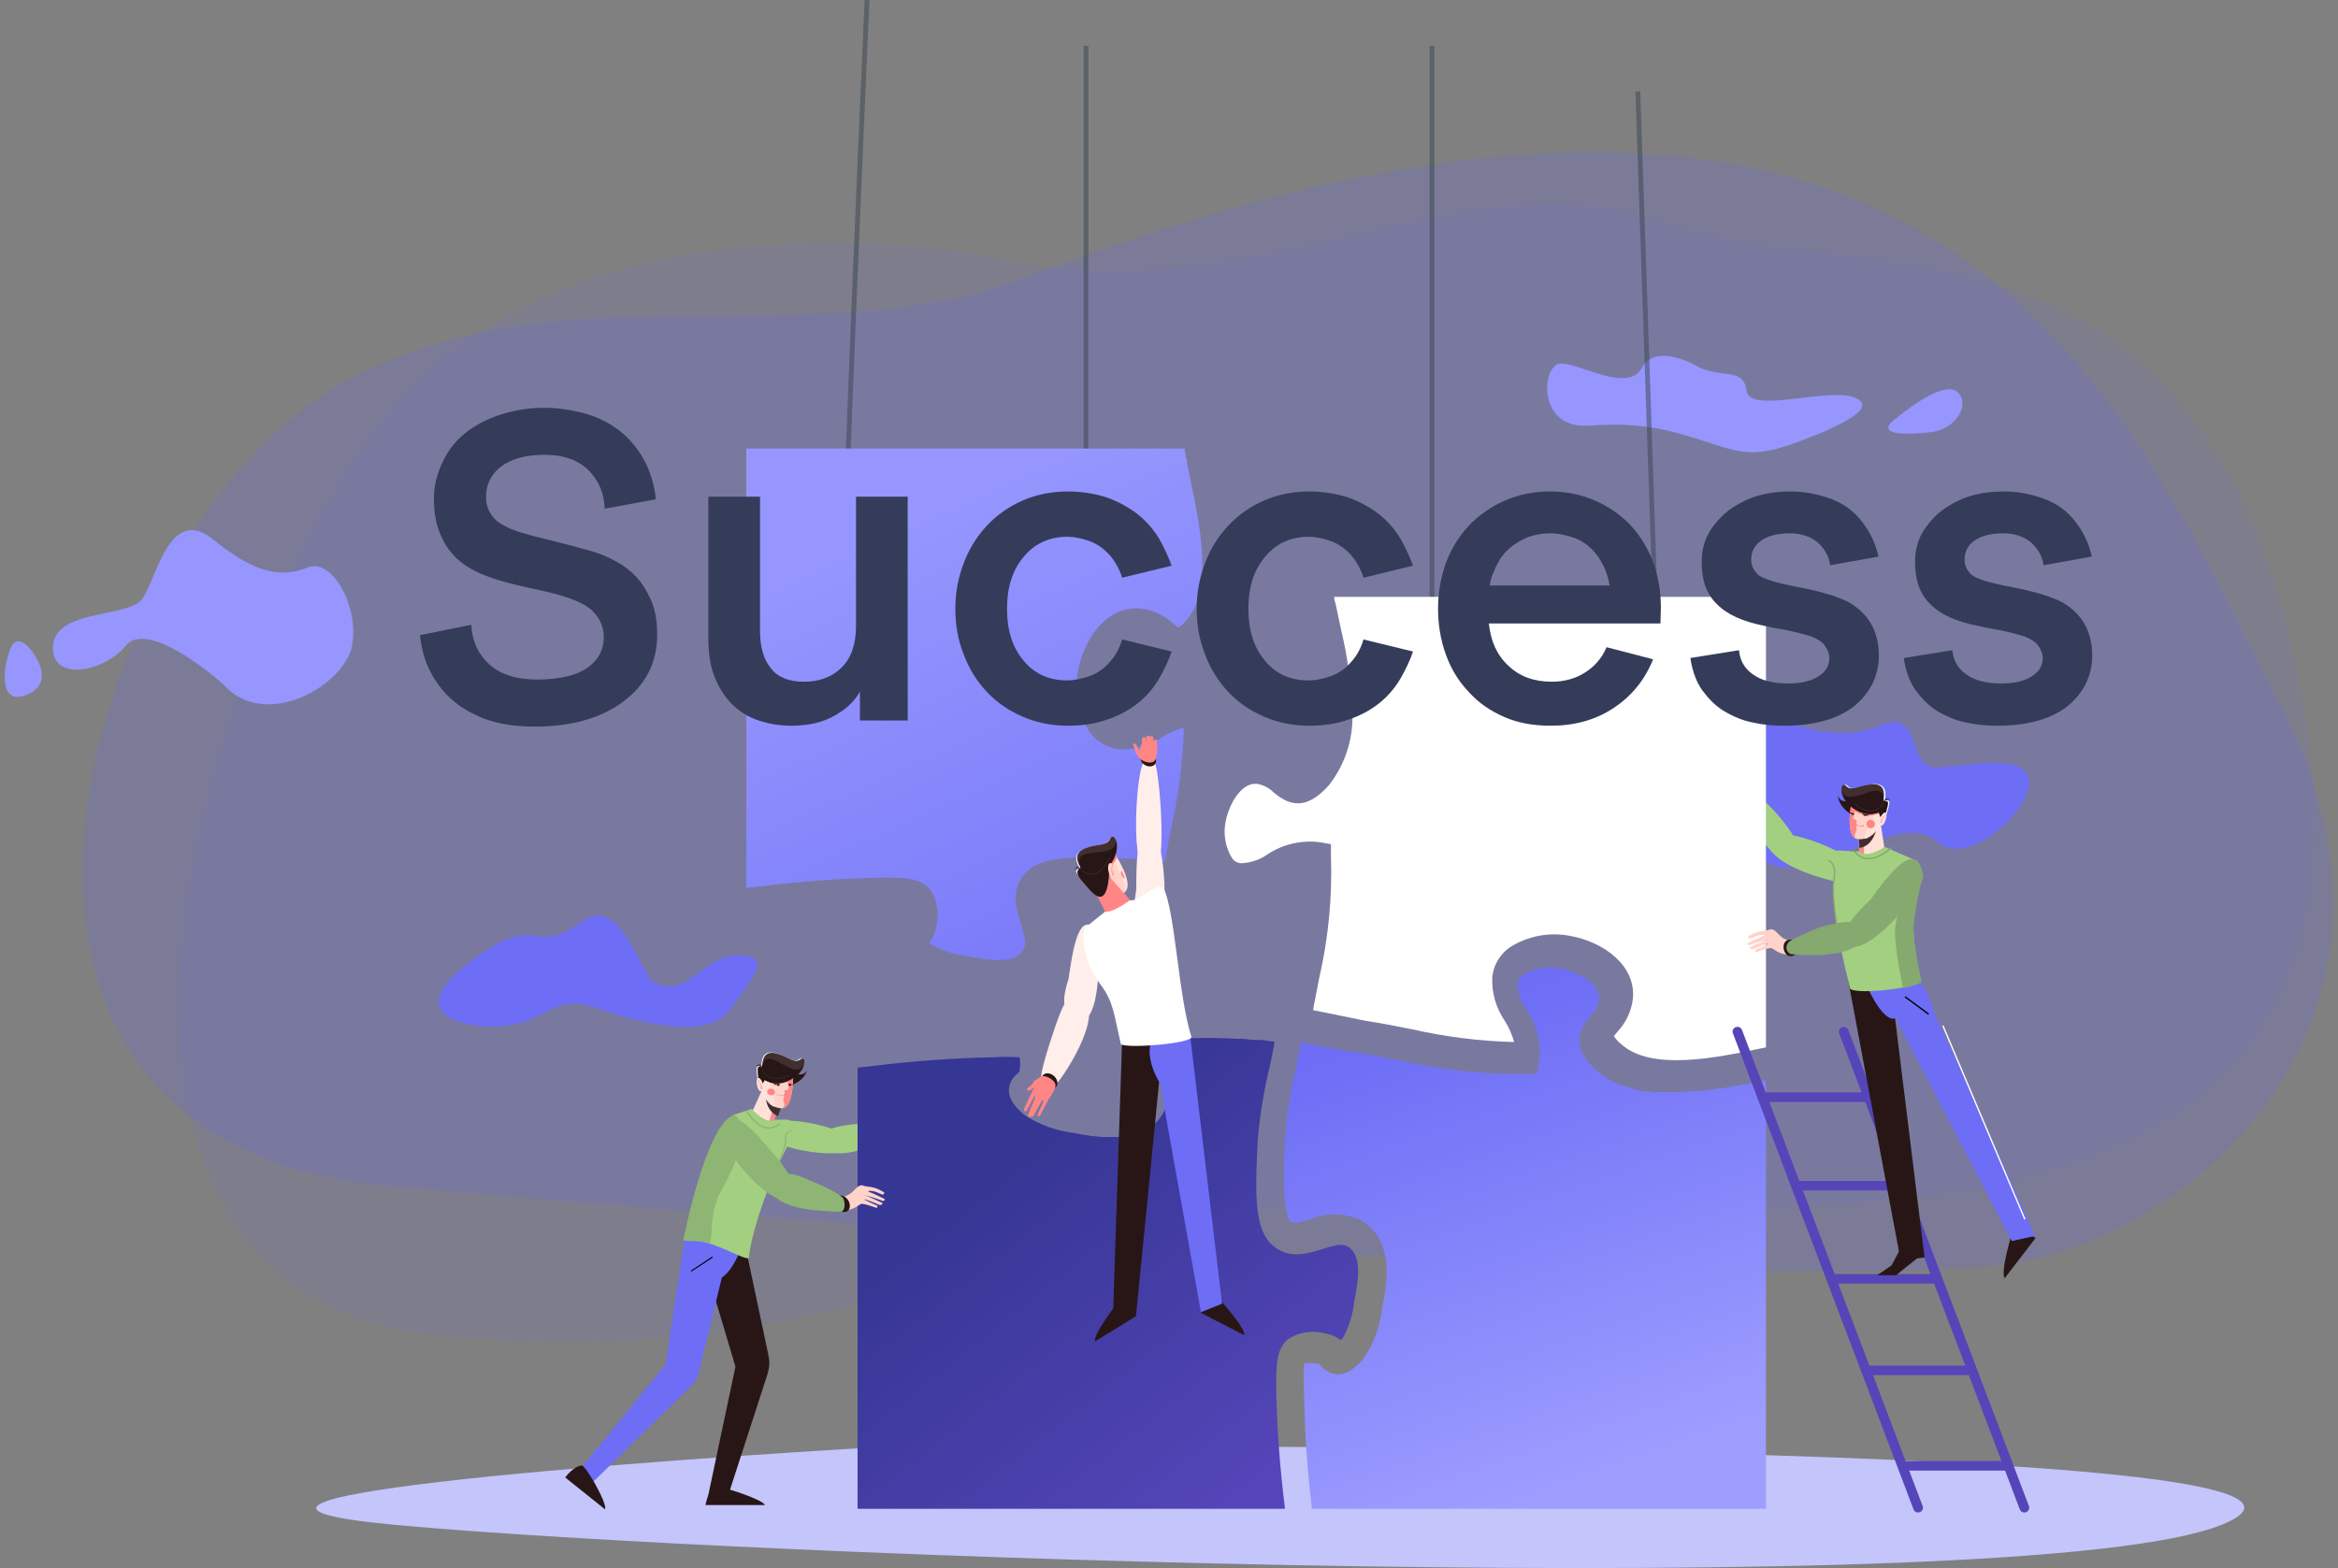 <svg width="480" height="322" viewBox="0 0 480 322" fill="none" xmlns="http://www.w3.org/2000/svg">
<rect x="0" y="0" width="480" height="322" fill="#808080" stroke="none"/>
<path d="M81.008 313.115C25.342 307.92 127.397 300.126 185.382 296.879C264.75 296.879 496.331 296.879 456.103 313.115C415.876 329.351 150.591 319.609 81.008 313.115Z" fill="#C3C5FB"/>
<path d="M73.353 76.946C116.684 55.375 162.722 72.632 207.678 58.071C401.063 -16.888 435.704 82.339 468.202 144.894C500.7 207.45 453.036 250.592 417.289 258.681C381.541 266.77 182.763 252.749 79.853 243.581C-23.057 234.414 19.19 103.91 73.353 76.946Z" fill="#6D6DF6" fill-opacity="0.2"/>
<path d="M89.318 75.003C124.049 44.864 181.679 47.972 206.153 53.293C255.951 64.787 301.919 30.944 341.502 45.63C381.085 60.317 454.506 36.691 473.021 145.243C491.536 253.795 389.53 250.927 302.702 246.458C215.874 241.988 181.892 283.71 89.318 274.132C-3.256 264.553 45.904 112.677 89.318 75.003Z" fill="#6D6DF6" fill-opacity="0.1"/>
<path d="M337.091 75.525C339.437 71.093 345.998 73.678 348.985 75.525C354.036 77.661 357.946 75.525 358.598 80.273C359.25 85.021 374.729 79.64 380.431 81.539C386.134 83.438 378.15 87.395 369.189 90.719C360.227 94.042 357.621 93.093 350.289 90.719C342.957 88.345 337.091 86.604 326.337 87.395C315.584 88.186 316.561 75.525 319.983 74.734C323.405 73.942 334.158 81.064 337.091 75.525Z" fill="#9696FE"/>
<path d="M119.575 189.183C126.282 184.557 129.821 194.85 133.517 201.184C140.488 206.184 143.973 196.183 151.578 196.183C159.183 196.183 154.113 201.184 149.994 207.184C145.875 213.184 133.517 210.851 123.061 207.184C112.605 203.517 113.238 210.517 100.881 210.851C94.015 210.665 83.369 207.862 95.707 198.133C111.13 185.971 108.81 197.203 119.575 189.183Z" fill="#6D6DF6"/>
<path d="M385.694 149.089C378.168 152.353 368.894 149.315 365.198 147.388C332.606 134.126 321.518 172.892 330.59 175.953C339.662 179.013 345.71 164.731 354.11 168.812C362.51 172.892 359.486 180.033 370.238 177.653C380.99 175.273 391.742 167.452 397.791 172.892C403.839 178.333 416.607 166.771 416.607 160.65C416.607 154.53 404.511 157.25 397.791 157.59C391.07 157.93 395.103 145.008 385.694 149.089Z" fill="#6D6DF6"/>
<path d="M25.874 132.548C29.634 127.97 40.758 135.981 45.85 140.56C54.663 150.288 70.821 140.56 72.29 132.548C73.759 124.536 68.177 114.522 63.183 116.525C58.189 118.528 52.901 118.241 43.794 110.802C34.687 103.363 32.043 119.386 29.106 123.106C26.168 126.825 11.48 125.109 10.892 132.548C10.305 139.987 21.174 138.27 25.874 132.548Z" fill="#9696FE"/>
<path fill-rule="evenodd" clip-rule="evenodd" d="M175.22 230.871C171.173 231.282 167.434 232.315 168.474 234.795C170.208 238.932 178.627 235.802 182.157 233.895C182.549 232.638 182.533 231.673 181.525 230.78C179.025 230.488 175.812 230.811 175.22 230.871Z" fill="#A3CF80"/>
<path opacity="0.5" fill-rule="evenodd" clip-rule="evenodd" d="M178.501 0.035C177.003 33.699 174.006 103.581 174.006 113.901H173.014C173.014 103.558 176.012 33.649 177.51 0L178.501 0.035ZM223.459 9.41V113.901H222.466V9.41H223.459ZM294.49 9.41V151.471H293.498V9.41H294.49ZM336.75 18.789L341.245 151.458L340.253 151.485L335.758 18.815L336.75 18.789Z" fill="#38454F"/>
<path d="M358.171 222.693L362.557 221.8V309.82H269.344C268.376 301.74 267.832 293.617 267.715 285.481C267.601 283.665 267.601 281.844 267.715 280.028C268.644 279.831 269.605 279.831 270.535 280.028L270.542 280.029C270.786 280.059 270.821 280.063 271.255 280.521C271.669 281.026 272.188 281.439 272.777 281.731C273.366 282.023 274.011 282.188 274.67 282.216C276.55 282.216 278.023 281.076 279.84 279.135C281.992 275.974 283.335 272.349 283.757 268.567C284.697 263.946 286.608 254.272 278.963 250.39C277.427 249.736 275.774 249.391 274.1 249.375C272.427 249.359 270.767 249.673 269.219 250.298C266.43 251.161 265.302 251.315 264.801 250.729C264.299 250.144 263.172 247.34 263.767 235.017V234.339C264.137 229.225 264.912 224.146 266.085 219.15C266.399 217.63 266.702 216.111 266.994 214.591V214.036L269.187 214.467C272.039 215.022 274.42 215.546 277.741 216.039C281.062 216.532 284.195 217.148 287.329 217.764L287.329 217.764C294.641 219.421 302.104 220.35 309.606 220.537H313.052H315.528L315.966 218.134C316.478 214.318 315.553 210.45 313.366 207.258C312.258 205.712 311.637 203.88 311.58 201.99C311.612 201.625 311.727 201.273 311.917 200.958C312.107 200.643 312.367 200.375 312.677 200.172C314.99 198.837 317.719 198.377 320.353 198.878C323.737 199.494 328.625 201.928 328.311 205.256C328.094 206.557 327.457 207.756 326.494 208.675C323.956 211.695 322.39 215.145 328.029 220.013C328.555 220.468 329.11 220.89 329.69 221.276L330.254 221.615L331.476 222.324L332.197 222.663L333.45 223.001L334.264 223.279L335.455 223.648L336.332 223.864L337.554 224.111H338.463L339.716 224.265H340.656H341.91H343.915C345.356 224.265 346.797 224.049 348.239 224.049H348.74C350.213 223.926 351.685 223.71 353.158 223.494L353.158 223.494H353.534L357.983 222.693H358.171Z" fill="url(#paint0_linear)"/>
<path d="M262.001 285.07C262.169 293.346 262.775 301.607 263.816 309.82H176.059V219.23L179.442 218.866C187.547 217.862 195.699 217.275 203.865 217.104C205.679 216.996 207.497 216.996 209.31 217.104C209.504 218.005 209.504 218.937 209.31 219.838L209.309 219.844C209.279 220.081 209.275 220.115 208.818 220.536C208.308 220.939 207.893 221.447 207.601 222.023C207.309 222.6 207.147 223.232 207.126 223.877C207.126 225.699 208.264 227.126 210.202 228.887C213.358 230.973 216.977 232.275 220.753 232.684L222.291 233.018H222.567L224.198 233.291H224.444L226.136 233.473H226.32H228.166H230.042H231.211H231.488L232.933 233.139L234.195 232.684L234.564 232.501L235.456 232.015L235.886 231.742L236.655 231.135L237.055 230.77C237.316 230.521 237.563 230.258 237.793 229.981L238.101 229.616C238.436 229.175 238.734 228.708 238.993 228.219C239.629 226.687 239.94 225.043 239.908 223.387C239.876 221.732 239.502 220.1 238.809 218.592C237.916 215.89 237.793 214.796 238.378 214.31C238.962 213.825 241.761 212.731 254.065 213.308H254.742C255.819 213.339 256.926 213.551 257.972 213.551H258.987L261.171 213.855H261.602V214.462C261.325 215.92 261.048 217.347 260.74 218.775C259.452 224.023 258.588 229.365 258.156 234.749V235.386C257.664 245.317 257.603 252.241 261.017 255.491C264.431 258.74 268.43 257.434 271.506 256.493C273.875 255.734 275.382 255.308 276.551 255.916C279.688 257.525 278.95 262.627 278.027 267.304C277.741 269.919 276.948 272.456 275.689 274.775L275.259 275.23C274.315 274.465 273.177 273.971 271.968 273.803C270.692 273.458 269.356 273.388 268.05 273.598C266.745 273.807 265.5 274.292 264.401 275.018C262.001 277.083 262.001 280.423 262.001 285.07Z" fill="url(#paint1_linear)"/>
<path d="M239.111 177.086L239.294 176.126C239.641 174.184 239.997 172.274 240.364 170.394C241.953 163.513 242.854 156.486 243.054 149.421C241.525 149.836 240.063 150.473 238.713 151.311C236.088 153.089 232.974 153.978 229.819 153.851C228.611 153.735 227.441 153.361 226.387 152.752C225.334 152.143 224.419 151.314 223.706 150.32C221.346 146.662 220.48 142.219 221.291 137.928C222.513 130.988 227.404 124.266 234.22 124.978C236.718 125.27 239.061 126.354 240.914 128.076C241.25 128.355 241.648 128.696 241.923 128.882C242.582 128.427 243.17 127.874 243.665 127.24C249.075 121.044 246.385 108.001 244.399 98.552C244.154 97.344 243.91 96.167 243.696 95.052C243.696 94.711 243.696 94.37 243.512 94.029C243.329 93.689 243.39 92.728 243.145 92.109H153.221V182.322L155.91 182.043C164.177 180.994 172.492 180.384 180.822 180.215C185.498 180.215 188.86 180.215 190.97 182.631C191.7 183.739 192.188 184.992 192.399 186.307C192.61 187.622 192.539 188.967 192.192 190.252C192.023 191.47 191.526 192.617 190.756 193.567L191.214 194.001C193.538 195.265 196.081 196.064 198.703 196.355C203.44 197.285 208.575 198.028 210.165 194.868C210.776 193.691 210.348 192.173 209.584 189.757C208.637 186.659 207.353 182.631 210.593 179.193C213.833 175.754 220.802 175.785 230.858 176.281H231.5C232.753 176.281 233.945 176.435 235.107 176.559H236.115L238.591 176.9H239.019L239.111 177.086Z" fill="url(#paint2_linear)"/>
<path fill-rule="evenodd" clip-rule="evenodd" d="M233.866 155.603C233.884 155.635 233.905 155.664 233.928 155.692C234.019 155.801 234.143 155.878 234.282 155.911C234.42 155.945 234.566 155.933 234.698 155.878C234.867 155.809 235.002 155.676 235.074 155.509C235.147 155.343 235.152 155.155 235.088 154.985C235.038 154.857 234.95 154.747 234.835 154.671C234.82 154.662 234.804 154.652 234.789 154.644L233.843 154.081C233.783 154.033 233.712 154.002 233.636 153.992C233.561 153.981 233.483 153.991 233.413 154.021C233.306 154.064 233.22 154.148 233.173 154.254C233.127 154.36 233.124 154.479 233.165 154.587C233.175 154.6 233.178 154.618 233.185 154.632C233.203 154.66 233.223 154.685 233.245 154.709L233.866 155.603Z" fill="#FF8685"/>
<path fill-rule="evenodd" clip-rule="evenodd" d="M250.022 266.445C250.327 266.693 255.834 272.834 255.425 274.158L246.556 269.609C246.556 269.609 248.226 267.108 250.022 266.445Z" fill="#281616"/>
<path fill-rule="evenodd" clip-rule="evenodd" d="M229.612 267.336C229.327 267.606 224.31 274.153 224.82 275.442L233.312 270.223C233.312 270.223 231.454 267.858 229.612 267.336Z" fill="#281616"/>
<path fill-rule="evenodd" clip-rule="evenodd" d="M238.867 213.13L236.542 236.651L235.814 244.052L233.241 269.987L228.511 269.857L230.355 214.154C230.355 214.154 237.48 208.898 238.867 213.13Z" fill="#281616"/>
<path fill-rule="evenodd" clip-rule="evenodd" d="M236.081 214.875C235.775 216.865 236.472 219.931 238.39 222.798L239.342 229.132L240.566 235.974L241.895 243.406L246.556 269.446L250.893 267.716L244.354 212.735C244.354 212.735 236.981 210.017 236.081 214.875Z" fill="#6D6DF6"/>
<path fill-rule="evenodd" clip-rule="evenodd" d="M217.989 207.253C219.024 204.92 220.366 204.346 222.167 205.294C227.127 207.906 217.678 222.567 216.184 223.182C214.885 223.719 213.784 222.899 213.776 220.982C213.769 219.131 216.926 209.647 217.989 207.253Z" fill="#FFEEEA"/>
<path fill-rule="evenodd" clip-rule="evenodd" d="M219.322 201.219C217.797 205.833 218.348 208.315 221.006 209.432C226.382 211.691 225.918 192.877 224.996 191.159C224.195 189.665 222.879 189.337 221.922 190.752C220.172 193.322 219.579 200.441 219.322 201.219Z" fill="#FFEEEA"/>
<path fill-rule="evenodd" clip-rule="evenodd" d="M233.247 182.901C232.416 187.875 233.272 190.062 235.941 190.189C241.343 190.445 238.388 172.542 237.284 171.221C236.325 170.072 235.037 170.227 234.313 171.924C232.998 175.015 233.387 182.062 233.247 182.901Z" fill="#FFEEEA"/>
<path fill-rule="evenodd" clip-rule="evenodd" d="M236.345 177.951C239.941 181.861 238.106 158.231 237.087 156.678C236.199 155.325 235.051 155.425 234.445 157.293C232.917 162.008 232.182 182.12 236.345 177.951Z" fill="#FFEEEA"/>
<path fill-rule="evenodd" clip-rule="evenodd" d="M223.635 180.111C223.672 180.601 223.661 181.061 223.541 181.322C223.196 182.087 222.124 180.704 221.712 180.18C221.3 179.656 220.657 178.896 221.092 178.606C221.286 178.502 221.494 178.427 221.709 178.385C221.453 177.706 219.646 175.467 222.705 174.236C225.123 173.264 227.285 173.758 227.866 172.29C228.447 170.821 229.83 172.591 229.053 175.132C228.275 177.673 226.303 179.456 224.884 179.839C224.473 179.958 224.056 180.049 223.635 180.111Z" fill="white"/>
<path fill-rule="evenodd" clip-rule="evenodd" d="M228.8 175.084C228.8 175.084 229.347 177.516 228.984 178.283C228.622 179.049 227.554 177.686 227.144 177.168C226.734 176.651 226.09 175.901 226.535 175.606C226.98 175.311 228.8 175.084 228.8 175.084Z" fill="#281616"/>
<path fill-rule="evenodd" clip-rule="evenodd" d="M227.626 173.217C227.739 173.711 233.5 181.473 230.778 183.302C230.067 183.78 228.719 183.403 227.925 183.362C225.676 183.247 223.942 181.882 223.203 179.689C222.21 176.719 227.626 173.217 227.626 173.217Z" fill="#FFE1DA"/>
<path fill-rule="evenodd" clip-rule="evenodd" d="M230.329 178.882C230.538 179.307 230.731 179.738 230.906 180.173C230.898 180.213 230.883 180.249 230.863 180.277C230.75 180.44 230.5 180.27 230.305 179.899C230.11 179.528 230.043 179.094 230.157 178.932C230.175 178.904 230.199 178.885 230.229 178.877C230.259 178.868 230.293 178.87 230.329 178.882Z" fill="#FF8685"/>
<path fill-rule="evenodd" clip-rule="evenodd" d="M231.145 182.963C231.045 183.092 230.925 183.204 230.789 183.296C230.076 183.776 228.718 183.39 227.92 183.347C225.656 183.223 223.908 181.837 223.157 179.619C223.081 179.394 223.039 179.158 223.033 178.919C224.112 176.64 227.22 174.629 227.22 174.629C227.311 175.025 230.938 179.975 231.145 182.963Z" fill="#FFD3CA"/>
<path fill-rule="evenodd" clip-rule="evenodd" d="M227.365 172.77C227.41 172.977 228.386 174.377 229.373 176.115C228.274 178.113 226.499 179.439 225.165 179.738C224.254 179.943 223.379 180.106 222.62 179.936C222.593 179.863 222.566 179.789 222.545 179.72C221.514 176.577 227.365 172.77 227.365 172.77Z" fill="#FF8685"/>
<path fill-rule="evenodd" clip-rule="evenodd" d="M225.111 183.637L228.267 190.041L233.241 186.216L227.886 180.181L225.111 183.637Z" fill="#FF8685"/>
<path fill-rule="evenodd" clip-rule="evenodd" d="M221.535 179.056C221.535 179.056 221.267 178.577 221.889 178.528C222.446 178.484 219.313 175.559 222.835 174.163C225.202 173.225 227.346 173.762 227.892 172.292C228.438 170.821 229.836 172.63 229.114 175.179C228.392 177.728 226.479 179.491 225.085 179.852C223.692 180.213 222.394 180.455 221.535 179.056Z" fill="#412F2F"/>
<path fill-rule="evenodd" clip-rule="evenodd" d="M228.516 176.7C228.516 176.7 228.077 181.875 227.194 182.884C226.312 183.893 225.053 181.203 224.221 180.159C223.389 179.115 222.083 177.602 223.002 176.986C223.92 176.371 228.516 176.7 228.516 176.7Z" fill="#FF8685"/>
<path fill-rule="evenodd" clip-rule="evenodd" d="M221.497 178.99C221.497 178.99 221.221 178.496 221.849 178.453C221.93 178.448 221.93 178.381 221.89 178.266L221.887 178.26C221.878 178.246 221.869 178.229 221.866 178.21C219.734 172.878 229.298 177.073 229.106 172.459C229.326 173.098 229.397 174.04 229.109 175.102C228.41 177.705 226.496 179.491 225.092 179.845C223.688 180.199 222.382 180.433 221.497 178.99Z" fill="#281616"/>
<path fill-rule="evenodd" clip-rule="evenodd" d="M227.725 176.34C227.725 176.34 227.999 181.675 226.811 183.523C225.623 185.372 223.65 182.621 222.755 181.608C221.86 180.594 220.435 179.145 221.684 178.322C222.934 177.499 227.725 176.34 227.725 176.34Z" fill="#281616"/>
<path fill-rule="evenodd" clip-rule="evenodd" d="M227.511 178.561C227.511 178.561 227.357 177.29 227.939 177.221C228.52 177.153 229.388 179.64 228.921 180.152C228.455 180.663 227.762 180.198 227.511 178.561Z" fill="#FFD3CA"/>
<path fill-rule="evenodd" clip-rule="evenodd" d="M222.06 178.695C222.065 178.704 225.21 181.397 227.625 176.3L227.734 176.361C225.247 181.601 221.995 178.807 221.986 178.799L222.06 178.695Z" fill="#412F2F"/>
<path fill-rule="evenodd" clip-rule="evenodd" d="M220.613 178.462C220.613 178.462 221.008 177.733 221.686 178.261L221.636 178.342C221.04 177.878 220.697 178.513 220.697 178.516L220.613 178.462Z" fill="#281616"/>
<path fill-rule="evenodd" clip-rule="evenodd" d="M221.016 178.094C221.016 178.094 221.607 177.86 221.94 178.763L221.866 178.784C221.576 177.989 221.059 178.196 221.057 178.196L221.016 178.094Z" fill="#281616"/>
<path fill-rule="evenodd" clip-rule="evenodd" d="M228.307 177.576C228.158 178.327 228.171 178.886 228.247 179.252C228.424 180.104 228.939 179.934 228.584 178.817L228.467 178.857C228.764 179.734 228.471 179.829 228.353 179.197C228.278 178.667 228.302 178.124 228.426 177.595L228.307 177.576Z" fill="#FF8685"/>
<path fill-rule="evenodd" clip-rule="evenodd" d="M222.612 190.628L226.896 187.185C226.896 187.185 227.865 187.79 231.967 184.88C233.977 185.191 237.131 181.189 238.882 182.345C241.282 187.247 241.948 204.751 244.597 212.876C245.041 214.24 231.577 215.377 230.115 214.428C228.704 208.298 228.629 205.736 225.905 202.112C221.27 195.948 222.612 190.628 222.612 190.628Z" fill="white"/>
<path fill-rule="evenodd" clip-rule="evenodd" d="M216.791 223.213C217.316 222.661 217.149 221.662 216.42 220.986C215.69 220.31 214.673 220.205 214.148 220.759C213.624 221.313 213.79 222.31 214.519 222.986C215.249 223.662 216.267 223.767 216.791 223.213Z" fill="#281616"/>
<path fill-rule="evenodd" clip-rule="evenodd" d="M214.766 226.382C214.766 226.382 216.524 224.271 216.699 222.99C216.859 221.827 214.36 220.434 213.525 221.227C212.609 222.096 211.925 224.809 211.925 224.809L214.766 226.382Z" fill="#FF8685"/>
<path fill-rule="evenodd" clip-rule="evenodd" d="M212.023 223.879L212.036 223.852C212.062 223.799 212.098 223.752 212.142 223.714C212.185 223.676 212.236 223.648 212.29 223.631C212.345 223.614 212.402 223.609 212.459 223.615C212.516 223.622 212.571 223.64 212.62 223.669C212.722 223.728 212.798 223.827 212.832 223.943C212.866 224.06 212.855 224.185 212.802 224.293L212.788 224.319L210.79 228.02C210.776 228.048 210.761 228.075 210.743 228.1C210.7 228.158 210.638 228.198 210.569 228.212C210.5 228.227 210.428 228.216 210.365 228.181C210.297 228.14 210.246 228.075 210.221 227.997C210.196 227.919 210.201 227.835 210.233 227.761L210.242 227.74L212.023 223.879Z" fill="#FF8685"/>
<path fill-rule="evenodd" clip-rule="evenodd" d="M212.738 224.846L212.749 224.817C212.774 224.761 212.81 224.711 212.855 224.668C212.901 224.626 212.954 224.592 213.013 224.57C213.072 224.547 213.135 224.536 213.198 224.537C213.261 224.538 213.323 224.551 213.381 224.575C213.498 224.625 213.59 224.718 213.637 224.832C213.684 224.947 213.681 225.074 213.631 225.188L213.617 225.216L211.682 229.193C211.646 229.27 211.58 229.33 211.498 229.36C211.416 229.391 211.325 229.39 211.244 229.357C211.164 229.322 211.101 229.259 211.068 229.18C211.035 229.101 211.036 229.014 211.069 228.935L212.738 224.846Z" fill="#FF8685"/>
<path fill-rule="evenodd" clip-rule="evenodd" d="M213.508 224.759L213.522 224.73C213.55 224.674 213.589 224.625 213.636 224.585C213.684 224.545 213.739 224.514 213.798 224.496C213.857 224.478 213.92 224.471 213.981 224.477C214.043 224.484 214.103 224.502 214.158 224.532C214.269 224.594 214.352 224.697 214.389 224.819C214.426 224.942 214.414 225.074 214.356 225.187L214.341 225.215L212.15 229.17C212.109 229.247 212.039 229.304 211.957 229.328C211.874 229.353 211.785 229.345 211.709 229.304C211.633 229.261 211.577 229.19 211.55 229.106C211.524 229.022 211.531 228.931 211.569 228.852L213.508 224.759Z" fill="#FF8685"/>
<path fill-rule="evenodd" clip-rule="evenodd" d="M214.474 225.627L214.483 225.604C214.504 225.56 214.534 225.52 214.572 225.487C214.609 225.454 214.653 225.428 214.701 225.411C214.748 225.395 214.799 225.387 214.85 225.389C214.901 225.391 214.95 225.403 214.996 225.424C215.089 225.467 215.161 225.542 215.195 225.635C215.23 225.728 215.225 225.83 215.182 225.92L215.17 225.943L213.522 229.08C213.491 229.14 213.436 229.186 213.37 229.209C213.304 229.232 213.232 229.229 213.168 229.202C213.105 229.172 213.056 229.12 213.032 229.056C213.007 228.993 213.009 228.922 213.037 228.86L214.474 225.627Z" fill="#FF8685"/>
<path fill-rule="evenodd" clip-rule="evenodd" d="M210.946 223.867C210.88 223.81 210.842 223.731 210.841 223.647C210.84 223.564 210.876 223.483 210.942 223.422C210.979 223.388 211.024 223.362 211.074 223.346C211.688 223.001 212.196 222.226 212.284 222.086L212.284 222.08C212.305 222.049 212.329 222.02 212.357 221.993C212.403 221.951 212.457 221.918 212.516 221.894C212.576 221.871 212.64 221.858 212.705 221.857C212.77 221.856 212.834 221.866 212.894 221.888C212.954 221.909 213.008 221.94 213.053 221.981C213.133 222.051 213.183 222.144 213.195 222.244C213.208 222.343 213.183 222.445 213.123 222.532C212.567 223.4 211.316 223.963 211.302 223.942C211.24 223.961 211.174 223.964 211.111 223.95C211.048 223.937 210.991 223.908 210.946 223.867Z" fill="#FF8685"/>
<path fill-rule="evenodd" clip-rule="evenodd" d="M213.599 221.163C213.633 221.137 213.67 221.113 213.709 221.094C213.86 221.015 214.031 220.987 214.199 221.012C214.367 221.037 214.523 221.116 214.643 221.235C214.798 221.387 214.887 221.593 214.891 221.81C214.894 222.026 214.812 222.235 214.662 222.392C214.549 222.511 214.401 222.592 214.24 222.622C214.218 222.626 214.196 222.627 214.175 222.628L212.874 222.82C212.787 222.846 212.694 222.848 212.606 222.826C212.518 222.804 212.437 222.758 212.373 222.694C212.276 222.598 212.22 222.468 212.217 222.332C212.215 222.195 212.266 222.063 212.36 221.964C212.374 221.95 212.389 221.937 212.405 221.924C212.436 221.898 212.471 221.876 212.508 221.858L213.599 221.163Z" fill="#FF8685"/>
<path fill-rule="evenodd" clip-rule="evenodd" d="M234.249 155.247C233.935 155.889 234.349 156.744 235.174 157.159C235.999 157.575 236.922 157.389 237.236 156.748C237.551 156.107 237.135 155.251 236.31 154.836C235.486 154.422 234.562 154.605 234.249 155.247Z" fill="#281616"/>
<path fill-rule="evenodd" clip-rule="evenodd" d="M237.542 152.286C237.542 152.286 237.811 155.317 237.031 156.248C236.318 157.097 233.733 156.219 233.746 155.135C233.842 154.396 234.557 152.286 234.557 152.286L237.542 152.286Z" fill="#FF8685"/>
<path fill-rule="evenodd" clip-rule="evenodd" d="M232.808 152.697C232.743 152.725 232.69 152.776 232.659 152.839C232.628 152.901 232.623 152.97 232.643 153.03C232.655 153.064 232.676 153.094 232.703 153.118C232.984 153.514 233.037 154.211 233.043 154.338L233.046 154.341C233.048 154.369 233.053 154.397 233.062 154.423C233.077 154.465 233.1 154.502 233.131 154.534C233.162 154.565 233.2 154.588 233.243 154.604C233.285 154.619 233.332 154.626 233.379 154.623C233.426 154.621 233.474 154.609 233.519 154.589C233.598 154.553 233.665 154.494 233.71 154.42C233.755 154.347 233.774 154.264 233.766 154.185C233.714 153.406 233.091 152.701 233.073 152.714C233.038 152.687 232.995 152.671 232.948 152.668C232.901 152.664 232.852 152.674 232.808 152.697Z" fill="#FF8685"/>
<path fill-rule="evenodd" clip-rule="evenodd" d="M236.116 153.713C236.162 153.717 236.209 153.712 236.254 153.697C236.299 153.683 236.341 153.66 236.378 153.629C236.415 153.598 236.446 153.561 236.469 153.519C236.492 153.477 236.507 153.431 236.512 153.383L236.804 151.639L236.807 151.622C236.822 151.509 236.792 151.397 236.725 151.31C236.658 151.223 236.559 151.168 236.449 151.157C236.339 151.146 236.227 151.181 236.139 151.253C236.05 151.325 235.992 151.429 235.977 151.541L235.976 151.558L235.978 151.563L235.813 153.313C235.806 153.361 235.808 153.409 235.819 153.455C235.831 153.501 235.851 153.544 235.879 153.582C235.908 153.619 235.943 153.65 235.984 153.672C236.024 153.695 236.069 153.709 236.116 153.713Z" fill="#FF8685"/>
<path fill-rule="evenodd" clip-rule="evenodd" d="M235.658 153.532C235.614 153.531 235.571 153.522 235.53 153.504C235.49 153.486 235.454 153.46 235.424 153.428C235.394 153.395 235.37 153.356 235.355 153.314C235.339 153.272 235.332 153.227 235.334 153.181L235.312 151.493L235.311 151.477C235.314 151.368 235.358 151.264 235.434 151.186C235.51 151.109 235.612 151.066 235.717 151.066C235.823 151.066 235.923 151.109 235.995 151.186C236.068 151.263 236.108 151.368 236.105 151.476L236.104 151.492L236.106 151.497L236.004 153.184C236.003 153.23 235.993 153.276 235.975 153.318C235.957 153.36 235.932 153.399 235.899 153.431C235.867 153.463 235.829 153.489 235.788 153.506C235.746 153.523 235.702 153.532 235.658 153.532Z" fill="#FF8685"/>
<path fill-rule="evenodd" clip-rule="evenodd" d="M234.803 153.832C234.758 153.831 234.715 153.822 234.675 153.804C234.635 153.786 234.599 153.76 234.568 153.728C234.538 153.695 234.515 153.656 234.499 153.614C234.484 153.572 234.477 153.527 234.478 153.481L234.456 151.793L234.456 151.777C234.458 151.668 234.502 151.564 234.579 151.486C234.655 151.409 234.757 151.366 234.862 151.366C234.967 151.366 235.067 151.409 235.14 151.486C235.213 151.563 235.252 151.668 235.25 151.776L235.249 151.792L235.251 151.797L235.149 153.484C235.148 153.53 235.138 153.576 235.12 153.618C235.102 153.66 235.076 153.699 235.044 153.731C235.012 153.763 234.974 153.789 234.932 153.806C234.891 153.823 234.847 153.832 234.803 153.832Z" fill="#FF8685"/>
<path fill-rule="evenodd" clip-rule="evenodd" d="M236.889 153.998C236.969 154.003 237.05 153.976 237.113 153.923C237.177 153.87 237.219 153.795 237.229 153.714L237.492 152.251L237.495 152.237C237.502 152.191 237.499 152.144 237.488 152.099C237.476 152.054 237.456 152.013 237.427 151.977C237.399 151.942 237.364 151.912 237.324 151.891C237.283 151.87 237.239 151.857 237.192 151.853C237.146 151.849 237.099 151.855 237.053 151.869C237.008 151.884 236.965 151.907 236.928 151.937C236.89 151.967 236.859 152.005 236.835 152.046C236.811 152.088 236.795 152.134 236.789 152.18L236.787 152.193L236.633 153.666C236.627 153.706 236.628 153.746 236.638 153.785C236.647 153.823 236.664 153.859 236.688 153.89C236.712 153.921 236.742 153.946 236.776 153.965C236.811 153.983 236.849 153.995 236.889 153.998Z" fill="#FF8685"/>
<path d="M174.991 244.769C174.116 245.638 172.576 245.941 171.915 245.984C170.813 246.502 169.241 247.694 171.768 248.315C174.926 249.091 176.258 247.349 176.787 247.223C177.317 247.097 179.216 247.787 179.739 247.977C180.157 248.129 180.185 247.786 180.146 247.595C179.419 247.278 177.842 246.568 177.351 246.262C177.735 246.242 179.696 247.06 180.391 247.366C180.947 247.61 181.17 247.243 181.212 247.028C180.354 246.628 178.4 245.742 177.451 245.397C177.705 245.436 180.368 246.245 181.016 246.533C181.534 246.764 181.662 246.432 181.661 246.237C181.062 245.913 179.531 245.145 178.201 244.662C178.867 244.162 180.949 245.237 181.139 245.306C181.329 245.375 181.818 244.916 181.343 244.744C179.234 243.447 178.029 243.805 177.286 243.482C176.543 243.159 176.084 243.682 174.991 244.769Z" fill="#FFD3CA"/>
<path fill-rule="evenodd" clip-rule="evenodd" d="M173.905 248.743C174.56 248.353 174.67 247.346 174.151 246.498C173.633 245.649 172.682 245.272 172.027 245.663C171.372 246.054 171.261 247.059 171.78 247.908C172.299 248.756 173.25 249.133 173.905 248.743Z" fill="#281616"/>
<path fill-rule="evenodd" clip-rule="evenodd" d="M175.291 234.617C175.679 239.112 157.603 235.856 157.603 232.872C155.996 227.002 175.806 232.018 175.291 234.617Z" fill="#A3CF80"/>
<path d="M157.709 278.022L152.474 253.322C149.896 249.627 143.482 255.485 143.482 255.485L150.994 280.64L145.189 308.071L149.173 308.071L157.254 283.144C158.18 280.476 157.991 279.489 157.72 278.078L157.709 278.022Z" fill="#281616"/>
<path d="M143.938 279.843L149.941 255.177C149.141 250.296 140.69 253.377 140.69 253.377L136.653 280.184L119.011 301.81L121.287 304.77L141.889 284.623C143.189 283.67 143.541 281.575 143.938 279.843Z" fill="#6D6DF6"/>
<path fill-rule="evenodd" clip-rule="evenodd" d="M144.749 254.753L141.802 256.747C141.802 256.747 143.742 262.607 147.091 262.624C150.44 262.641 153.221 253.489 153.221 253.489L144.749 254.753Z" fill="#6D6DF6"/>
<path fill-rule="evenodd" clip-rule="evenodd" d="M156.665 219.789C156.665 219.789 156.693 219.248 157.195 219.616C157.26 219.664 157.295 219.615 157.318 219.502C157.323 219.486 157.328 219.47 157.333 219.452C158.325 214.115 163.555 223.357 165.671 219.796C165.459 220.571 165.005 221.259 164.374 221.759C162.565 223.252 160.231 223.359 158.988 222.726C157.744 222.092 156.632 221.429 156.665 219.789Z" fill="#281616"/>
<path fill-rule="evenodd" clip-rule="evenodd" d="M156.917 221.595C156.703 222.02 156.468 222.392 156.248 222.542C155.603 222.978 155.459 221.239 155.402 220.578C155.345 219.916 155.221 218.928 155.7 218.932C155.903 218.955 156.101 219.01 156.287 219.094C156.419 218.391 156.133 215.534 159.102 216.228C161.452 216.779 162.872 218.395 164.044 217.507C165.215 216.62 165.412 218.854 163.558 220.515C161.704 222.177 159.303 222.547 158.019 222.07C157.641 221.937 157.273 221.778 156.917 221.595Z" fill="white"/>
<path fill-rule="evenodd" clip-rule="evenodd" d="M163.66 220.167C163.66 220.167 162.905 222.471 162.274 222.901C161.642 223.331 161.504 221.62 161.45 220.968C161.395 220.317 161.275 219.344 161.743 219.347C162.212 219.349 163.66 220.167 163.66 220.167Z" fill="#281616"/>
<path fill-rule="evenodd" clip-rule="evenodd" d="M158.694 222.406L156.96 222.677L153.825 229.641L158.245 232.063L160.301 225.751L158.694 222.406Z" fill="#FFE1DA"/>
<path fill-rule="evenodd" clip-rule="evenodd" d="M157.508 231.655L158.248 232.063L160.308 225.765L159.74 224.556L159.593 224.583L157.508 231.655Z" fill="#FF8685"/>
<path fill-rule="evenodd" clip-rule="evenodd" d="M158.571 222.072L157.658 222.251C156.639 224.676 157.177 228.201 159.733 229.191L161.005 225.565L158.571 222.072Z" fill="#412F2F"/>
<path fill-rule="evenodd" clip-rule="evenodd" d="M162.892 218.233C162.741 218.67 163.444 227.635 160.453 227.59C157.462 227.544 155.679 223.619 156.347 220.829C157.015 218.039 162.892 218.233 162.892 218.233Z" fill="#FFD3CA"/>
<path fill-rule="evenodd" clip-rule="evenodd" d="M159.167 227.339C156.974 226.365 155.779 223.201 156.341 220.848C156.482 220.263 156.853 219.81 157.352 219.459C157.871 219.598 158.293 219.721 158.293 219.721C158.293 219.721 157.682 223.367 158.401 224.307C158.952 225.023 159.065 226.459 159.167 227.339Z" fill="#FFE1DA"/>
<path fill-rule="evenodd" clip-rule="evenodd" d="M162.823 218.212C162.762 218.389 162.821 219.924 162.73 221.715C161.062 222.641 159.221 222.725 158.147 222.271C157.416 221.96 156.729 221.638 156.276 221.127C156.29 221.056 156.305 220.988 156.32 220.924C157.009 218.072 162.823 218.212 162.823 218.212Z" fill="#FF8685"/>
<path fill-rule="evenodd" clip-rule="evenodd" d="M162.835 218.216C162.689 218.638 163.443 227.006 160.735 227.565C160.738 227.524 160.755 227.486 160.783 227.455C161.25 226.886 160.925 226.421 160.855 226.074C160.788 225.809 160.824 225.533 160.955 225.297C161.07 225.061 160.888 225.093 160.884 224.898C160.88 224.704 161.117 224.649 161.111 224.524C161.105 224.398 161.001 224.109 161.083 223.963C161.164 223.817 161.807 223.877 161.89 223.649C161.974 223.422 161.376 219.366 161.349 219.156L162.323 218.211C162.642 218.207 162.835 218.216 162.835 218.216Z" fill="#FF8685"/>
<path fill-rule="evenodd" clip-rule="evenodd" d="M155.758 219.642C155.758 219.642 155.788 219.093 156.309 219.401C156.778 219.678 155.784 215.49 159.292 216.299C161.653 216.848 163.072 218.496 164.258 217.579C165.443 216.663 165.625 218.951 163.75 220.664C161.875 222.378 159.456 222.77 158.167 222.289C156.878 221.808 155.725 221.284 155.758 219.642Z" fill="#412F2F"/>
<path fill-rule="evenodd" clip-rule="evenodd" d="M155.75 219.666C155.75 219.666 155.777 219.127 156.298 219.433C156.365 219.471 156.401 219.42 156.425 219.306C156.429 219.29 156.434 219.274 156.434 219.254C157.43 213.902 162.895 222.375 165.058 218.636C164.911 219.262 164.494 220.039 163.732 220.722C161.869 222.396 159.456 222.769 158.166 222.289C156.876 221.81 155.725 221.278 155.75 219.666Z" fill="#281616"/>
<path fill-rule="evenodd" clip-rule="evenodd" d="M157.816 219.863C157.816 219.863 157.062 222.168 156.43 222.597C155.798 223.027 155.659 221.316 155.606 220.665C155.552 220.014 155.431 219.04 155.899 219.043C156.368 219.046 157.816 219.863 157.816 219.863Z" fill="#281616"/>
<path fill-rule="evenodd" clip-rule="evenodd" d="M156.498 222.216C156.498 222.216 156.079 221.175 155.577 221.37C155.076 221.566 155.437 223.847 156.034 224.039C156.631 224.232 156.995 223.581 156.498 222.216Z" fill="#FFE1DA"/>
<path fill-rule="evenodd" clip-rule="evenodd" d="M150.466 228.984L154.325 227.726C154.325 227.726 157.33 231.142 159.206 229.876C159.94 230.159 162.021 229.368 162.925 230.701C163.493 231.539 161.979 234.106 161.92 234.883C157.937 242.281 154.325 252.753 153.725 258.33C152.814 258.899 145.871 254.347 141.887 254.802C141.61 254.036 148.004 244.495 148.678 240.025C149.457 234.846 150.466 228.984 150.466 228.984Z" fill="#A3CF80"/>
<path d="M140.295 254.574C140.454 255.073 143.482 254.574 145.645 255.371C146.471 253.809 145.598 250.533 147.466 245.582C154.386 233.745 152.474 229.571 150.653 228.964C144.962 230.785 140.295 254.574 140.295 254.574Z" fill="#8FB575"/>
<path fill-rule="evenodd" clip-rule="evenodd" d="M156.547 219.669C156.551 219.678 157.789 222.771 161.964 220.807L162.022 220.895C157.729 222.914 156.445 219.707 156.441 219.698L156.547 219.669Z" fill="#412F2F"/>
<path fill-rule="evenodd" clip-rule="evenodd" d="M155.267 218.846C155.267 218.846 156.156 218.445 156.537 219.367L156.427 219.408C156.088 218.596 155.318 218.948 155.317 218.949L155.267 218.846Z" fill="#281616"/>
<path fill-rule="evenodd" clip-rule="evenodd" d="M155.619 218.459C155.619 218.459 156.72 218.71 156.517 219.434L156.388 219.396C156.566 218.759 155.607 218.54 155.604 218.539L155.619 218.459Z" fill="#281616"/>
<path fill-rule="evenodd" clip-rule="evenodd" d="M159.687 224.775C159.687 224.775 160.678 225.079 161.251 224.869L161.292 224.963C160.683 225.186 159.66 224.874 159.657 224.873L159.687 224.775Z" fill="#FF8685"/>
<path fill-rule="evenodd" clip-rule="evenodd" d="M159.71 224.703C159.71 224.703 159.551 224.733 159.632 224.821L159.499 224.825C159.372 224.679 159.622 224.625 159.622 224.624L159.71 224.703Z" fill="#FF8685"/>
<path fill-rule="evenodd" clip-rule="evenodd" d="M156.591 224.022C156.591 224.016 156.591 224.011 156.593 224.006C156.594 224.001 156.596 223.997 156.6 223.993C156.603 223.989 156.607 223.986 156.612 223.983C156.616 223.981 156.621 223.98 156.626 223.979C156.636 223.978 156.646 223.981 156.654 223.987C156.662 223.994 156.668 224.003 156.669 224.013C156.751 224.655 156.979 225.27 157.336 225.81C157.692 226.35 158.168 226.801 158.726 227.129C158.73 227.131 158.734 227.134 158.737 227.138C158.74 227.142 158.742 227.147 158.743 227.152C158.745 227.157 158.745 227.162 158.744 227.167C158.743 227.172 158.741 227.176 158.739 227.181C158.736 227.185 158.733 227.189 158.729 227.192C158.724 227.195 158.72 227.198 158.715 227.199C158.71 227.2 158.705 227.201 158.7 227.2C158.694 227.199 158.69 227.198 158.685 227.195C158.117 226.861 157.633 226.401 157.27 225.851C156.907 225.301 156.675 224.675 156.591 224.022Z" fill="white"/>
<path fill-rule="evenodd" clip-rule="evenodd" d="M155.649 221.789C156.102 222.322 156.338 222.77 156.438 223.093C156.672 223.843 156.184 223.93 155.975 222.89L156.087 222.872C156.235 223.693 156.512 223.645 156.329 223.094C156.157 222.644 155.898 222.223 155.566 221.855L155.649 221.789Z" fill="#FF8685"/>
<path fill-rule="evenodd" clip-rule="evenodd" d="M158.193 223.55C158.295 223.542 158.399 223.553 158.5 223.581C158.6 223.609 158.695 223.654 158.778 223.713C158.862 223.773 158.932 223.845 158.986 223.926C159.039 224.007 159.074 224.095 159.089 224.185C159.117 224.369 159.063 224.548 158.937 224.686C158.811 224.824 158.625 224.908 158.416 224.921C158.314 224.929 158.21 224.918 158.109 224.89C158.009 224.862 157.914 224.817 157.83 224.757C157.746 224.698 157.676 224.626 157.622 224.545C157.569 224.464 157.534 224.376 157.519 224.286C157.491 224.102 157.546 223.922 157.671 223.784C157.797 223.647 157.984 223.563 158.193 223.55Z" fill="#FF8685"/>
<path fill-rule="evenodd" clip-rule="evenodd" d="M159.813 222.553C159.843 222.554 159.873 222.561 159.9 222.573C159.927 222.586 159.951 222.604 159.972 222.626C159.992 222.647 160.007 222.673 160.017 222.701C160.027 222.729 160.032 222.759 160.03 222.788C160.026 222.848 159.999 222.904 159.954 222.945C159.909 222.985 159.85 223.007 159.789 223.006C159.76 223.005 159.73 222.998 159.703 222.985C159.676 222.973 159.651 222.955 159.631 222.933C159.611 222.911 159.595 222.885 159.585 222.857C159.575 222.83 159.571 222.8 159.573 222.77C159.576 222.71 159.603 222.654 159.648 222.613C159.693 222.572 159.752 222.551 159.813 222.553Z" fill="#281616"/>
<path fill-rule="evenodd" clip-rule="evenodd" d="M158.916 222.561L160.041 222.613L160.032 222.803L158.906 222.752L158.916 222.561Z" fill="#281616"/>
<path fill-rule="evenodd" clip-rule="evenodd" d="M161.768 222.561L162.83 222.724L162.877 222.825L161.815 222.661L161.768 222.561Z" fill="#281616"/>
<path fill-rule="evenodd" clip-rule="evenodd" d="M162.169 222.544C162.198 222.542 162.228 222.546 162.257 222.556C162.285 222.565 162.311 222.581 162.333 222.6C162.355 222.62 162.373 222.644 162.386 222.671C162.399 222.698 162.406 222.727 162.407 222.756C162.409 222.817 162.387 222.875 162.346 222.92C162.305 222.965 162.249 222.992 162.188 222.996C162.158 222.998 162.128 222.993 162.1 222.984C162.071 222.974 162.045 222.958 162.023 222.939C162.001 222.919 161.983 222.895 161.97 222.868C161.958 222.841 161.951 222.812 161.949 222.782C161.947 222.722 161.969 222.663 162.01 222.619C162.051 222.574 162.108 222.547 162.169 222.544Z" fill="#281616"/>
<path fill-rule="evenodd" clip-rule="evenodd" d="M146.592 305.377C146.592 304.571 156.772 307.916 157.027 309.059H144.848C144.848 309.059 145.214 306.557 146.592 305.377Z" fill="#281616"/>
<path fill-rule="evenodd" clip-rule="evenodd" d="M119.331 300.951C119.878 300.254 124.804 308.798 124.209 309.928L116.052 303.404C116.052 303.404 117.555 301.207 119.331 300.951Z" fill="#281616"/>
<path fill-rule="evenodd" clip-rule="evenodd" d="M146.369 258.203L141.98 261.102L141.802 260.955L146.191 258.057L146.369 258.203Z" fill="black"/>
<path fill-rule="evenodd" clip-rule="evenodd" d="M153.397 228C153.406 228.015 156.367 233.475 159.991 230.704L160.142 230.934C156.272 233.894 153.175 228.174 153.162 228.156L153.397 228Z" fill="#8FB575"/>
<path fill-rule="evenodd" clip-rule="evenodd" d="M162.676 232.151C162.671 232.149 160.979 231.955 161.156 233.866C161.33 235.694 159.601 238.788 159.592 238.795L159.832 238.898C159.836 238.889 161.582 235.773 161.411 233.918C161.242 232.146 162.722 232.316 162.726 232.316L162.676 232.151Z" fill="#8FB575"/>
<path fill-rule="evenodd" clip-rule="evenodd" d="M158.808 236.962C162.376 240.916 162.996 243.192 162.996 245.927C158.689 249.709 145.753 233.411 148.599 231.362C150.133 225.482 157.906 236.088 158.808 236.962Z" fill="#8FB575"/>
<path fill-rule="evenodd" clip-rule="evenodd" d="M166.403 242.458C161.935 240.402 159.46 240.409 157.752 242.913C158.208 248.377 167.572 248.645 172.435 248.832C173.78 248.884 173.508 246.295 172.908 245.84C170.48 243.998 167.056 242.758 166.403 242.458Z" fill="#8FB575"/>
<path d="M2.213 133.055C3.492 130.063 5.945 132.689 7.011 134.376C9.41 137.896 9.41 141.637 4.612 142.957C-0.186 144.277 0.614 136.796 2.213 133.055Z" fill="#9696FE"/>
<path d="M401.758 80.414C399.386 78.424 392.721 83.04 389.685 85.596C383.967 89.586 391.803 89.328 396.675 88.706C401.546 88.084 404.723 82.901 401.758 80.414Z" fill="#9696FE"/>
<path fill-rule="evenodd" clip-rule="evenodd" d="M366.154 168.741C368.735 171.99 370.65 175.46 368.13 176.481C363.924 178.185 360.189 169.794 359.051 165.848C359.675 164.66 360.38 163.978 361.738 164.074C363.725 165.689 365.776 168.266 366.154 168.741Z" fill="#A3CF80"/>
<path fill-rule="evenodd" clip-rule="evenodd" d="M361.499 163.867C361.979 164.364 361.878 165.29 361.274 165.938C360.671 166.585 359.792 166.705 359.312 166.209C358.832 165.712 358.934 164.785 359.538 164.138C360.142 163.491 361.02 163.369 361.499 163.867Z" fill="#281616"/>
<path fill-rule="evenodd" clip-rule="evenodd" d="M359.055 163.457C359.055 163.457 358.78 164.557 359.345 165.565C360.253 166.129 362.299 164.487 361.946 163.481C361.558 162.375 359.331 160.43 359.331 160.43L359.055 163.457Z" fill="#FF8685"/>
<path fill-rule="evenodd" clip-rule="evenodd" d="M361.8 163.514C361.81 163.553 361.817 163.593 361.821 163.634C361.832 163.793 361.791 163.953 361.703 164.089C361.615 164.225 361.484 164.331 361.33 164.391C361.134 164.468 360.915 164.468 360.721 164.391C360.526 164.314 360.371 164.166 360.288 163.98C360.226 163.837 360.211 163.679 360.246 163.527C360.25 163.508 360.256 163.488 360.262 163.469L360.595 162.27C360.606 162.184 360.64 162.103 360.695 162.035C360.749 161.967 360.821 161.914 360.904 161.882C361.028 161.833 361.167 161.833 361.29 161.881C361.414 161.93 361.512 162.024 361.565 162.142C361.567 162.161 361.579 162.178 361.584 162.195C361.592 162.231 361.596 162.267 361.597 162.304L361.8 163.514Z" fill="#FFE1DA"/>
<path d="M289.852 211.35C286.692 210.709 283.47 210.098 280.125 209.579C277.337 208.998 274.611 208.449 271.947 207.899L269.592 207.441L269.747 206.463C270.119 204.569 270.46 202.706 270.831 200.874C272.731 192.642 273.543 184.203 273.248 175.766V173.353L270.831 172.926C267.086 172.489 263.306 173.389 260.175 175.461C258.589 176.579 256.702 177.206 254.754 177.263C254.387 177.232 254.032 177.119 253.716 176.934C253.4 176.749 253.13 176.496 252.926 176.194C251.57 173.943 251.107 171.278 251.625 168.71C252.244 165.412 254.692 160.677 258.037 160.952C259.346 161.164 260.552 161.785 261.476 162.724C264.481 165.198 267.95 166.725 272.845 161.227C276.402 156.666 278.094 150.954 277.585 145.222C277.342 139.985 276.616 134.781 275.416 129.675L274.982 127.659L274.332 124.604L274.146 123.749C273.929 123.322 273.929 122.955 273.929 122.558H361.659H362.557V215.077L361.659 215.26C352.211 217.245 339.169 219.933 332.973 214.527C332.34 214.032 331.786 213.445 331.332 212.786C331.517 212.511 331.858 212.114 332.137 211.778C333.861 209.927 334.946 207.585 335.235 205.089C335.916 198.277 329.225 193.39 322.286 192.168C317.994 191.358 313.552 192.224 309.895 194.581C308.901 195.295 308.072 196.208 307.463 197.262C306.854 198.315 306.479 199.483 306.363 200.69C306.234 203.844 307.124 206.956 308.903 209.579C309.768 210.943 310.425 212.425 310.855 213.977C303.782 213.797 296.746 212.917 289.852 211.35Z" fill="url(#paint3_linear)"/>
<path fill-rule="evenodd" clip-rule="evenodd" d="M378.173 210.922C377.656 211.11 377.393 211.673 377.585 212.179L382.196 224.335H362.511L357.642 211.498C357.45 210.992 356.875 210.734 356.358 210.922C355.841 211.11 355.578 211.673 355.77 212.179L367.767 243.806C367.772 243.82 367.778 243.834 367.783 243.848L375.018 262.92C375.023 262.934 375.028 262.949 375.034 262.963L382.15 281.721C382.155 281.735 382.16 281.75 382.166 281.764L389.582 301.315C389.587 301.329 389.593 301.343 389.599 301.357L392.856 309.944C393.048 310.45 393.622 310.708 394.139 310.52C394.656 310.332 394.919 309.769 394.727 309.263L391.962 301.973H411.647L414.671 309.944C414.863 310.45 415.438 310.708 415.955 310.52C416.471 310.332 416.735 309.769 416.543 309.263L413.286 300.677C413.28 300.662 413.275 300.648 413.269 300.634L405.853 281.083C405.848 281.069 405.843 281.055 405.837 281.041L398.721 262.282C398.716 262.268 398.711 262.253 398.705 262.239L391.47 243.168C391.465 243.153 391.46 243.139 391.454 243.125L379.457 211.498C379.265 210.992 378.69 210.734 378.173 210.922ZM389.832 244.464L396.341 261.623H376.656L370.147 244.464H389.832ZM369.405 242.509H389.09L382.938 226.29H363.253L369.405 242.509ZM377.398 263.579H397.083L403.473 280.424H383.788L377.398 263.579ZM384.53 282.38H404.215L410.906 300.018H391.22L384.53 282.38Z" fill="#5545B8"/>
<path d="M365.539 192.216C366.427 193.098 367.988 193.405 368.658 193.449C369.776 193.974 371.37 195.183 368.808 195.813C365.605 196.6 364.255 194.833 363.718 194.705C363.181 194.578 361.254 195.277 360.725 195.47C360.301 195.624 360.273 195.276 360.311 195.082C361.049 194.761 362.648 194.04 363.146 193.731C362.757 193.711 360.769 194.54 360.063 194.85C359.499 195.098 359.273 194.725 359.23 194.508C360.101 194.102 362.082 193.203 363.045 192.853C362.787 192.893 360.087 193.713 359.43 194.005C358.904 194.239 358.774 193.903 358.775 193.705C359.383 193.377 360.936 192.598 362.284 192.109C361.609 191.601 359.497 192.691 359.305 192.761C359.112 192.831 358.616 192.366 359.098 192.191C361.237 190.876 362.459 191.239 363.212 190.912C363.965 190.584 364.43 191.114 365.539 192.216Z" fill="#FFD3CA"/>
<path fill-rule="evenodd" clip-rule="evenodd" d="M368.543 196.06C369.208 195.665 369.32 194.644 368.793 193.783C368.267 192.923 367.432 192.777 366.767 193.173C366.103 193.569 365.966 194.789 366.492 195.649C367.018 196.51 367.879 196.456 368.543 196.06Z" fill="#281616"/>
<path fill-rule="evenodd" clip-rule="evenodd" d="M413.233 252.761C413.055 253.132 410.602 261.404 411.581 262.472L417.926 254.199C417.926 254.199 415.228 252.582 413.233 252.761Z" fill="#281616"/>
<path fill-rule="evenodd" clip-rule="evenodd" d="M363.982 171.822C359.64 177.249 379.441 182.352 380.95 181.38C387.399 177.216 365.642 169.05 363.982 171.822Z" fill="#A3CF80"/>
<path fill-rule="evenodd" clip-rule="evenodd" d="M379.204 200.043L383.75 224.345L385.177 231.993L390.201 258.788L395.118 258.226L388.254 202.515C388.254 202.515 380.267 195.507 379.204 200.043Z" fill="#281616"/>
<path fill-rule="evenodd" clip-rule="evenodd" d="M393.737 201.205C395.175 202.744 395.972 204.09 397.341 208.668L400.255 214.703L403.232 221.336L406.467 228.54L417.798 253.785L413.032 254.849L386.253 203.492C386.253 203.492 390.094 197.538 393.737 201.205Z" fill="#6D6DF6"/>
<path fill-rule="evenodd" clip-rule="evenodd" d="M390.494 197.413L392.915 198.492C392.915 198.492 391.941 208.803 388.859 209.174C385.778 209.545 382.054 199.673 382.054 199.673L390.494 197.413Z" fill="#6D6DF6"/>
<path fill-rule="evenodd" clip-rule="evenodd" d="M386.477 165.089C386.477 165.089 386.542 164.508 385.968 164.803C385.895 164.841 385.867 164.782 385.863 164.658C385.861 164.639 385.858 164.621 385.856 164.601C385.767 158.73 378.86 167.56 377.323 163.361C377.404 164.228 377.748 165.047 378.302 165.7C379.885 167.639 382.238 168.202 383.611 167.767C384.984 167.332 386.228 166.841 386.477 165.089Z" fill="#281616"/>
<path fill-rule="evenodd" clip-rule="evenodd" d="M385.913 166.856C386.055 167.327 386.228 167.747 386.427 167.939C387.006 168.498 387.465 166.754 387.642 166.091C387.818 165.428 388.122 164.444 387.633 164.363C387.421 164.35 387.209 164.371 387.004 164.424C386.995 163.685 387.8 160.827 384.645 161.006C382.149 161.147 380.41 162.539 379.373 161.427C378.336 160.316 377.735 162.554 379.329 164.575C380.923 166.596 383.307 167.4 384.703 167.144C385.112 167.076 385.517 166.98 385.913 166.856Z" fill="white"/>
<path fill-rule="evenodd" clip-rule="evenodd" d="M379.162 164.263C379.162 164.263 379.519 166.687 380.133 167.218C380.748 167.749 381.261 166.061 381.459 165.419C381.656 164.777 381.994 163.824 381.471 163.752C380.949 163.679 379.162 164.263 379.162 164.263Z" fill="#281616"/>
<path fill-rule="evenodd" clip-rule="evenodd" d="M384.248 167.457L385.983 168.211L387.166 176.079L381.807 177.285L381.556 170.371L384.248 167.457Z" fill="#FFE1DA"/>
<path fill-rule="evenodd" clip-rule="evenodd" d="M382.699 177.082L381.808 177.284L381.551 170.441L382.504 169.392L382.649 169.46L382.699 177.082Z" fill="#FF8685"/>
<path fill-rule="evenodd" clip-rule="evenodd" d="M384.568 167.42L385.359 167.859C385.689 170.546 384.319 173.869 381.734 174.109L381.473 170.165L384.568 167.42Z" fill="#412F2F"/>
<path fill-rule="evenodd" clip-rule="evenodd" d="M380.5 162.388C380.576 162.857 378.302 171.806 381.312 172.294C384.321 172.782 386.796 169.127 386.614 166.184C386.431 163.241 380.5 162.388 380.5 162.388Z" fill="#FFD3CA"/>
<path fill-rule="evenodd" clip-rule="evenodd" d="M382.68 172.266C385.032 171.676 386.77 168.715 386.619 166.256C386.581 165.644 386.29 165.125 385.855 164.684C385.314 164.732 384.873 164.781 384.873 164.781C384.873 164.781 384.848 168.545 383.969 169.361C383.296 169.981 382.934 171.402 382.68 172.266Z" fill="#FFE1DA"/>
<path fill-rule="evenodd" clip-rule="evenodd" d="M380.468 162.391C380.499 162.584 380.165 164.151 379.938 166.007C381.478 167.26 383.344 167.679 384.522 167.407C385.325 167.22 386.084 167.013 386.638 166.57C386.636 166.494 386.634 166.422 386.63 166.353C386.434 163.298 380.468 162.391 380.468 162.391Z" fill="#FF8685"/>
<path fill-rule="evenodd" clip-rule="evenodd" d="M380.449 162.394C380.521 162.845 378.515 171.111 380.961 172.173C380.964 172.132 380.955 172.09 380.933 172.054C380.584 171.396 380.96 170.989 381.081 170.653C381.184 170.4 381.194 170.116 381.107 169.855C381.036 169.596 381.201 169.662 381.236 169.467C381.27 169.273 381.056 169.174 381.081 169.049C381.106 168.924 381.249 168.653 381.195 168.491C381.142 168.329 380.531 168.27 380.489 168.027C380.446 167.783 381.635 163.819 381.693 163.613L380.928 162.484C380.631 162.421 380.449 162.394 380.449 162.394Z" fill="#FF8685"/>
<path fill-rule="evenodd" clip-rule="evenodd" d="M387.329 164.938C387.329 164.938 387.398 164.391 386.814 164.608C386.289 164.801 388.055 160.834 384.351 161.038C381.859 161.179 380.122 162.565 379.086 161.459C378.05 160.352 377.451 162.581 379.042 164.591C380.633 166.601 383.013 167.4 384.408 167.143C385.802 166.887 387.066 166.565 387.329 164.938Z" fill="#412F2F"/>
<path fill-rule="evenodd" clip-rule="evenodd" d="M387.334 164.966C387.334 164.966 387.404 164.43 386.821 164.644C386.746 164.671 386.719 164.614 386.715 164.497C386.713 164.482 386.711 164.464 386.716 164.445C386.676 159.001 379.6 166.428 378.085 162.375C378.121 163.018 378.403 163.854 379.051 164.657C380.636 166.622 383.015 167.398 384.41 167.143C385.804 166.889 387.067 166.56 387.334 164.966Z" fill="#281616"/>
<path fill-rule="evenodd" clip-rule="evenodd" d="M385.324 165.005C385.324 165.005 385.673 167.43 386.226 167.968C386.78 168.506 387.217 166.827 387.383 166.188C387.55 165.55 387.841 164.602 387.374 164.523C386.908 164.444 385.324 165.005 385.324 165.005Z" fill="#281616"/>
<path fill-rule="evenodd" clip-rule="evenodd" d="M386.184 167.595C386.184 167.595 386.737 166.617 387.176 166.909C387.616 167.202 386.926 169.449 386.337 169.532C385.749 169.616 385.509 168.886 386.184 167.595Z" fill="#FFE1DA"/>
<path fill-rule="evenodd" clip-rule="evenodd" d="M393.619 176.816L386.921 173.907C386.921 173.907 383.159 176.473 381.752 174.727C381.082 175.237 376.625 174.045 375.409 175.118C374.645 175.792 376.898 178.625 376.738 179.407C375.42 185.78 378.921 199.084 379.799 202.911C380.126 204.336 393.004 203.069 394.021 201.603C394.493 200.922 392.333 193.364 392.938 188.78C393.641 183.469 393.619 176.816 393.619 176.816Z" fill="#A3CF80"/>
<path fill-rule="evenodd" clip-rule="evenodd" d="M390.724 202.884C392.449 202.549 394.194 202.035 394.492 201.611C394.524 200.815 392.352 193.466 392.987 188.872C393.403 185.863 394.086 182.625 394.603 180.377L393.255 179.736C393.255 179.736 388.724 187.046 389.059 192.081C389.395 197.115 390.392 201.239 390.724 202.884Z" fill="#86A96F"/>
<path fill-rule="evenodd" clip-rule="evenodd" d="M386.651 164.853C386.645 164.863 384.845 168.394 380.772 164.961L380.697 165.055C384.884 168.585 386.752 164.924 386.757 164.914L386.651 164.853Z" fill="#412F2F"/>
<path fill-rule="evenodd" clip-rule="evenodd" d="M388.133 164.275C388.133 164.275 387.315 163.964 386.715 164.526L386.819 164.559C387.35 164.064 388.058 164.337 388.059 164.337L388.133 164.275Z" fill="#281616"/>
<path fill-rule="evenodd" clip-rule="evenodd" d="M387.797 163.87C387.797 163.87 386.656 163.91 386.752 164.856L386.888 164.84C386.803 164.009 387.797 163.974 387.8 163.974L387.797 163.87Z" fill="#281616"/>
<path fill-rule="evenodd" clip-rule="evenodd" d="M382.656 169.534C382.656 169.534 381.543 169.675 380.964 169.279L380.904 169.386C381.52 169.806 382.668 169.663 382.672 169.663L382.656 169.534Z" fill="#FF8685"/>
<path fill-rule="evenodd" clip-rule="evenodd" d="M382.361 169.472C382.361 169.472 382.553 169.545 382.433 169.636L382.597 169.671C382.787 169.516 382.488 169.395 382.488 169.394L382.361 169.472Z" fill="#FF8685"/>
<path fill-rule="evenodd" clip-rule="evenodd" d="M385.816 169.358C385.818 169.353 385.819 169.348 385.818 169.343C385.818 169.337 385.816 169.332 385.813 169.328C385.81 169.323 385.807 169.319 385.802 169.316C385.798 169.313 385.793 169.31 385.788 169.309C385.777 169.306 385.766 169.307 385.757 169.312C385.747 169.318 385.74 169.326 385.737 169.336C385.529 169.976 385.174 170.562 384.697 171.05C384.22 171.538 383.635 171.915 382.987 172.151C382.982 172.153 382.977 172.156 382.973 172.159C382.97 172.163 382.966 172.167 382.964 172.172C382.962 172.176 382.961 172.182 382.961 172.187C382.961 172.192 382.962 172.197 382.964 172.202C382.966 172.207 382.969 172.211 382.972 172.215C382.976 172.219 382.98 172.222 382.985 172.225C382.99 172.227 382.996 172.228 383.001 172.228C383.007 172.229 383.012 172.228 383.017 172.226C383.678 171.985 384.273 171.601 384.758 171.104C385.243 170.607 385.605 170.01 385.816 169.358Z" fill="white"/>
<path fill-rule="evenodd" clip-rule="evenodd" d="M386.995 167.432C386.545 167.831 386.287 168.19 386.159 168.46C385.86 169.087 386.254 169.243 386.572 168.355L386.481 168.321C386.245 169.025 386.02 168.937 386.249 168.479C386.455 168.107 386.728 167.777 387.056 167.504L386.995 167.432Z" fill="#FF8685"/>
<path fill-rule="evenodd" clip-rule="evenodd" d="M384.302 168.391C384.194 168.358 384.081 168.346 383.968 168.357C383.855 168.368 383.746 168.401 383.647 168.455C383.547 168.508 383.46 168.581 383.389 168.668C383.318 168.756 383.266 168.857 383.236 168.964C383.174 169.185 383.203 169.421 383.314 169.621C383.426 169.821 383.612 169.97 383.833 170.036C383.941 170.07 384.055 170.081 384.167 170.07C384.28 170.059 384.389 170.026 384.489 169.972C384.588 169.919 384.676 169.846 384.747 169.759C384.818 169.671 384.87 169.571 384.901 169.463C384.962 169.242 384.934 169.006 384.822 168.806C384.71 168.606 384.523 168.457 384.302 168.391Z" fill="#FF8685"/>
<path fill-rule="evenodd" clip-rule="evenodd" d="M382.872 167.329C382.853 167.327 382.834 167.328 382.816 167.333C382.797 167.337 382.78 167.346 382.765 167.357C382.75 167.369 382.738 167.383 382.728 167.399C382.719 167.416 382.713 167.433 382.711 167.452C382.707 167.49 382.718 167.528 382.741 167.558C382.765 167.588 382.799 167.608 382.837 167.614C382.856 167.616 382.875 167.615 382.893 167.61C382.911 167.605 382.928 167.597 382.943 167.586C382.958 167.574 382.971 167.56 382.98 167.544C382.989 167.527 382.995 167.509 382.997 167.491C383.002 167.453 382.991 167.415 382.968 167.385C382.944 167.355 382.91 167.335 382.872 167.329Z" fill="#281616"/>
<path fill-rule="evenodd" clip-rule="evenodd" d="M383.56 167.299L382.423 167.087L382.405 167.324L383.542 167.538L383.56 167.299Z" fill="#281616"/>
<path fill-rule="evenodd" clip-rule="evenodd" d="M380.642 167.079L379.799 166.809L379.768 167.024L380.611 167.294L380.642 167.079Z" fill="#281616"/>
<path fill-rule="evenodd" clip-rule="evenodd" d="M380.439 167.033C380.403 167.031 380.365 167.032 380.328 167.037C380.291 167.042 380.254 167.051 380.222 167.063C380.189 167.075 380.16 167.09 380.136 167.106C380.113 167.123 380.096 167.141 380.086 167.16C380.066 167.199 380.076 167.237 380.113 167.268C380.151 167.298 380.212 167.318 380.286 167.323C380.322 167.325 380.36 167.324 380.397 167.318C380.434 167.313 380.471 167.304 380.504 167.293C380.536 167.281 380.565 167.266 380.589 167.249C380.612 167.232 380.629 167.214 380.639 167.195C380.659 167.156 380.649 167.118 380.612 167.088C380.574 167.057 380.512 167.038 380.439 167.033Z" fill="#281616"/>
<path fill-rule="evenodd" clip-rule="evenodd" d="M391.031 204.793L395.889 208.37L396.044 208.143L391.186 204.568L391.031 204.793Z" fill="black"/>
<path fill-rule="evenodd" clip-rule="evenodd" d="M388.207 173.948C388.194 173.96 383.694 178.359 380.891 174.785L380.676 174.964C383.668 178.781 388.378 174.171 388.396 174.158L388.207 173.948Z" fill="#86A96F"/>
<path fill-rule="evenodd" clip-rule="evenodd" d="M398.748 210.649L415.595 250.448L415.854 250.356L399.007 210.557L398.748 210.649Z" fill="white"/>
<path fill-rule="evenodd" clip-rule="evenodd" d="M375.491 176.56C375.496 176.56 377.241 177.171 376.672 180.421C376.122 183.529 377.231 189.925 377.239 189.943L376.977 189.99C376.974 189.971 375.852 183.526 376.404 180.37C376.937 177.356 375.41 176.824 375.407 176.822L375.491 176.56Z" fill="#86A96F"/>
<path fill-rule="evenodd" clip-rule="evenodd" d="M383.939 184.798C380.407 188.127 377.342 191.899 379.028 193.794C382.437 197.633 394.705 183.497 394.832 179.966C393.457 170.061 384.863 183.924 383.939 184.798Z" fill="#86A96F"/>
<path d="M385.395 261.863H389.254L394.529 257.649L391.313 254.251L388.354 259.824L385.395 261.863Z" fill="#281616"/>
<path fill-rule="evenodd" clip-rule="evenodd" d="M373.849 190.363C378.213 189.071 382.539 188.55 382.538 191.553C382.545 196.548 372.082 196.395 367.595 195.925C366.219 195.099 366.769 193.63 367.595 193.173C370.06 191.808 373.211 190.552 373.849 190.363Z" fill="#86A96F"/>
<path d="M86.232 130.421C86.589 134.318 87.838 137.596 89.889 140.431C91.85 143.266 94.526 145.392 97.825 146.898C101.125 148.492 105.138 149.201 109.775 149.201C117.266 149.201 123.33 147.518 127.967 144.063C132.604 140.608 134.923 136.001 134.923 130.332C134.923 127.409 134.477 125.017 133.585 123.068C132.693 121.119 131.712 119.613 130.642 118.461C129.572 117.31 128.235 116.247 126.629 115.361C125.024 114.475 123.419 113.766 121.636 113.235C119.852 112.703 116.82 111.906 112.629 110.843C108.348 109.868 105.495 108.982 103.979 108.185C102.463 107.477 101.392 106.591 100.768 105.528C100.055 104.465 99.787 103.313 99.787 102.073C99.787 99.415 100.857 97.289 102.998 95.695C105.138 94.189 107.992 93.391 111.737 93.391C115.661 93.391 118.693 94.454 120.833 96.58C122.973 98.706 124.043 101.364 124.132 104.465L134.655 102.516C134.299 99.149 133.318 96.315 131.891 93.834C130.375 91.354 128.591 89.405 126.451 87.899C124.311 86.393 121.903 85.33 119.317 84.71C116.731 84.09 114.234 83.735 111.737 83.735C107.456 83.735 103.533 84.621 99.966 86.216C96.309 87.899 93.545 90.202 91.761 93.214C89.978 96.226 89.086 99.238 89.086 102.338C89.086 105.35 89.532 107.831 90.513 109.957C91.405 112.083 92.742 113.855 94.347 115.184C95.953 116.512 97.915 117.575 100.144 118.373C102.373 119.259 106.119 120.233 111.291 121.296C116.463 122.448 119.852 123.777 121.457 125.282C123.062 126.788 123.954 128.649 123.954 130.775C123.954 132.901 123.241 134.673 121.903 136.001C120.565 137.419 118.782 138.305 116.642 138.836C114.412 139.368 112.272 139.545 110.31 139.545C106.119 139.545 102.908 138.571 100.59 136.533C98.271 134.496 96.934 131.749 96.755 128.294L86.232 130.421Z" fill="#343C5A"/>
<path d="M175.743 128.472C175.743 132.281 174.762 135.116 172.8 137.065C170.838 139.013 168.252 139.988 165.042 139.988C162.01 139.988 159.691 139.102 158.264 137.242C156.748 135.381 156.035 132.812 156.035 129.535V101.984H145.423V130.952C145.423 134.318 145.869 137.242 146.939 139.545C147.92 141.848 149.257 143.709 150.862 145.126C152.468 146.543 154.34 147.606 156.391 148.138C158.353 148.758 160.404 149.024 162.455 149.024C165.844 149.024 168.787 148.404 171.284 146.986C173.692 145.657 175.475 143.974 176.545 142.025V147.961H186.355V101.984H175.743V128.472Z" fill="#343C5A"/>
<path d="M219.141 139.722C215.396 139.722 212.364 138.393 210.134 135.647C207.816 132.901 206.745 129.357 206.745 125.017C206.745 120.676 207.816 117.132 210.134 114.386C212.364 111.64 215.396 110.223 219.141 110.223C220.39 110.223 221.816 110.488 223.421 111.02C225.027 111.552 226.453 112.526 227.702 113.855C228.95 115.272 229.842 116.867 230.377 118.638L240.543 116.158C239.919 114.386 239.027 112.526 237.957 110.577C236.798 108.717 235.371 107.034 233.588 105.616C231.804 104.199 229.664 103.047 227.256 102.161C224.759 101.364 222.084 100.921 219.23 100.921C215.931 100.921 212.809 101.541 209.956 102.781C207.102 104.022 204.605 105.793 202.554 108.008C200.503 110.223 198.898 112.792 197.828 115.715C196.669 118.727 196.133 121.828 196.133 125.017C196.133 128.294 196.669 131.395 197.828 134.318C198.898 137.242 200.503 139.811 202.554 142.025C204.605 144.24 207.102 145.923 209.956 147.163C212.809 148.404 215.931 149.024 219.23 149.024C222.084 149.024 224.759 148.669 227.256 147.784C229.664 146.986 231.804 145.835 233.588 144.417C235.371 143 236.798 141.317 237.957 139.368C239.027 137.507 239.919 135.647 240.543 133.787L230.377 131.306C229.842 133.167 228.95 134.761 227.702 136.09C226.453 137.507 225.027 138.393 223.421 138.925C221.816 139.456 220.39 139.722 219.141 139.722Z" fill="#343C5A"/>
<path d="M268.693 139.722C264.948 139.722 261.916 138.393 259.686 135.647C257.368 132.901 256.298 129.357 256.298 125.017C256.298 120.676 257.368 117.132 259.686 114.386C261.916 111.64 264.948 110.223 268.693 110.223C269.942 110.223 271.369 110.488 272.974 111.02C274.579 111.552 276.006 112.526 277.254 113.855C278.503 115.272 279.394 116.867 279.929 118.638L290.096 116.158C289.471 114.386 288.58 112.526 287.509 110.577C286.35 108.717 284.923 107.034 283.14 105.616C281.356 104.199 279.216 103.047 276.808 102.161C274.311 101.364 271.636 100.921 268.782 100.921C265.483 100.921 262.362 101.541 259.508 102.781C256.654 104.022 254.157 105.793 252.106 108.008C250.055 110.223 248.45 112.792 247.38 115.715C246.221 118.727 245.686 121.828 245.686 125.017C245.686 128.294 246.221 131.395 247.38 134.318C248.45 137.242 250.055 139.811 252.106 142.025C254.157 144.24 256.654 145.923 259.508 147.163C262.362 148.404 265.483 149.024 268.782 149.024C271.636 149.024 274.311 148.669 276.808 147.784C279.216 146.986 281.356 145.835 283.14 144.417C284.923 143 286.35 141.317 287.509 139.368C288.58 137.507 289.471 135.647 290.096 133.787L279.929 131.306C279.394 133.167 278.503 134.761 277.254 136.09C276.006 137.507 274.579 138.393 272.974 138.925C271.369 139.456 269.942 139.722 268.693 139.722Z" fill="#343C5A"/>
<path d="M329.838 132.901C328.857 135.204 327.341 136.887 325.38 138.128C323.418 139.368 321.099 139.988 318.602 139.988C314.946 139.988 312.003 138.925 309.684 136.71C307.366 134.584 306.028 131.661 305.672 128.029H340.896L340.985 124.751C340.985 121.473 340.45 118.373 339.38 115.449C338.31 112.526 336.705 109.957 334.743 107.831C332.692 105.705 330.284 104.022 327.431 102.781C324.577 101.541 321.545 100.921 318.245 100.921C314.857 100.921 311.825 101.541 308.971 102.781C306.117 104.022 303.62 105.793 301.569 107.919C299.518 110.134 297.913 112.703 296.843 115.627C295.773 118.638 295.238 121.739 295.238 124.928C295.238 128.294 295.773 131.484 296.843 134.407C297.913 137.419 299.518 139.988 301.569 142.114C303.531 144.329 306.028 146.012 308.882 147.252C311.736 148.492 314.946 149.024 318.335 149.024C323.239 149.024 327.52 147.872 331.265 145.392C335.011 142.911 337.686 139.634 339.38 135.381L329.838 132.901ZM318.245 109.514C319.851 109.514 321.545 109.868 323.328 110.488C325.112 111.197 326.628 112.349 327.966 114.121C329.214 115.892 330.106 117.93 330.463 120.233H305.85C306.028 118.816 306.652 117.221 307.544 115.538C308.436 113.855 309.774 112.437 311.736 111.286C313.608 110.134 315.749 109.514 318.245 109.514Z" fill="#343C5A"/>
<path d="M347.04 135.116C347.486 138.128 348.467 140.608 349.983 142.38C351.409 144.24 353.015 145.569 354.709 146.455C356.314 147.341 358.098 148.049 360.059 148.404C362.021 148.847 364.072 149.024 366.391 149.024C369.423 149.024 372.188 148.669 374.684 147.961C377.181 147.252 379.232 146.189 380.838 144.86C382.443 143.531 383.602 142.025 384.494 140.254C385.296 138.482 385.742 136.622 385.742 134.673C385.742 132.015 385.118 129.712 384.048 127.94C382.978 126.168 381.373 124.662 379.411 123.599C377.36 122.536 373.971 121.473 369.334 120.587C364.608 119.702 361.754 118.816 360.862 117.93C359.97 117.044 359.524 116.069 359.524 115.006C359.524 113.323 360.149 111.994 361.576 111.02C362.913 110.046 364.875 109.514 367.461 109.514C369.869 109.514 371.831 110.223 373.258 111.463C374.684 112.792 375.487 114.298 375.755 116.069L385.653 114.298C385.118 111.817 384.048 109.425 382.354 107.211C380.659 104.996 378.519 103.402 375.844 102.427C373.168 101.453 370.493 100.921 367.729 100.921C364.251 100.921 361.308 101.453 358.9 102.516C356.492 103.579 354.709 104.819 353.46 106.059C352.212 107.299 351.142 108.717 350.428 110.223C349.715 111.817 349.358 113.5 349.358 115.361C349.358 119.081 350.339 122.005 352.479 124.042C354.531 126.168 357.83 127.674 362.467 128.56C363.092 128.737 364.429 129.003 366.569 129.357C368.71 129.8 370.404 130.243 371.831 130.686C373.168 131.218 374.149 131.838 374.684 132.635C375.22 133.432 375.576 134.23 375.576 135.116C375.576 136.71 374.774 138.039 373.258 138.925C371.742 139.899 369.691 140.342 367.015 140.342C363.983 140.342 361.576 139.722 359.881 138.482C358.098 137.242 357.206 135.559 357.027 133.521L347.04 135.116Z" fill="#343C5A"/>
<path d="M390.844 135.116C391.29 138.128 392.271 140.608 393.787 142.38C395.214 144.24 396.819 145.569 398.513 146.455C400.119 147.341 401.902 148.049 403.864 148.404C405.826 148.847 407.877 149.024 410.196 149.024C413.228 149.024 415.992 148.669 418.489 147.961C420.986 147.252 423.037 146.189 424.642 144.86C426.247 143.531 427.407 142.025 428.298 140.254C429.101 138.482 429.547 136.622 429.547 134.673C429.547 132.015 428.923 129.712 427.853 127.94C426.782 126.168 425.177 124.662 423.215 123.599C421.164 122.536 417.776 121.473 413.138 120.587C408.412 119.702 405.558 118.816 404.667 117.93C403.775 117.044 403.329 116.069 403.329 115.006C403.329 113.323 403.953 111.994 405.38 111.02C406.718 110.046 408.68 109.514 411.266 109.514C413.673 109.514 415.635 110.223 417.062 111.463C418.489 112.792 419.292 114.298 419.559 116.069L429.458 114.298C428.923 111.817 427.852 109.425 426.158 107.211C424.464 104.996 422.324 103.402 419.648 102.427C416.973 101.453 414.298 100.921 411.533 100.921C408.055 100.921 405.112 101.453 402.705 102.516C400.297 103.579 398.513 104.819 397.265 106.059C396.016 107.299 394.946 108.717 394.233 110.223C393.52 111.817 393.163 113.5 393.163 115.361C393.163 119.081 394.144 122.005 396.284 124.042C398.335 126.168 401.635 127.674 406.272 128.56C406.896 128.737 408.234 129.003 410.374 129.357C412.514 129.8 414.208 130.243 415.635 130.686C416.973 131.218 417.954 131.838 418.489 132.635C419.024 133.432 419.381 134.23 419.381 135.116C419.381 136.71 418.578 138.039 417.062 138.925C415.546 139.899 413.495 140.342 410.82 140.342C407.788 140.342 405.38 139.722 403.686 138.482C401.902 137.242 401.01 135.559 400.832 133.521L390.844 135.116Z" fill="#343C5A"/>
<defs>
<linearGradient id="paint0_linear" x1="278.387" y1="214.632" x2="312.344" y2="310.081" gradientUnits="userSpaceOnUse">
<stop stop-color="#6D6DF6"/>
<stop offset="1" stop-color="#9E9EFF"/>
</linearGradient>
<linearGradient id="paint1_linear" x1="198.567" y1="245.183" x2="250.223" y2="310.059" gradientUnits="userSpaceOnUse">
<stop stop-color="#363694"/>
<stop offset="1" stop-color="#5445B8"/>
</linearGradient>
<linearGradient id="paint2_linear" x1="181.054" y1="109.902" x2="220.594" y2="196.658" gradientUnits="userSpaceOnUse">
<stop stop-color="#9696FE"/>
<stop offset="1" stop-color="#7A7AF9"/>
</linearGradient>
<linearGradient id="paint3_linear" x1="287.82" y1="150.483" x2="306.799" y2="217.765" gradientUnits="userSpaceOnUse">
<stop stop-color="white"/>
<stop offset="1" stop-color="white"/>
</linearGradient>
</defs>
</svg>
